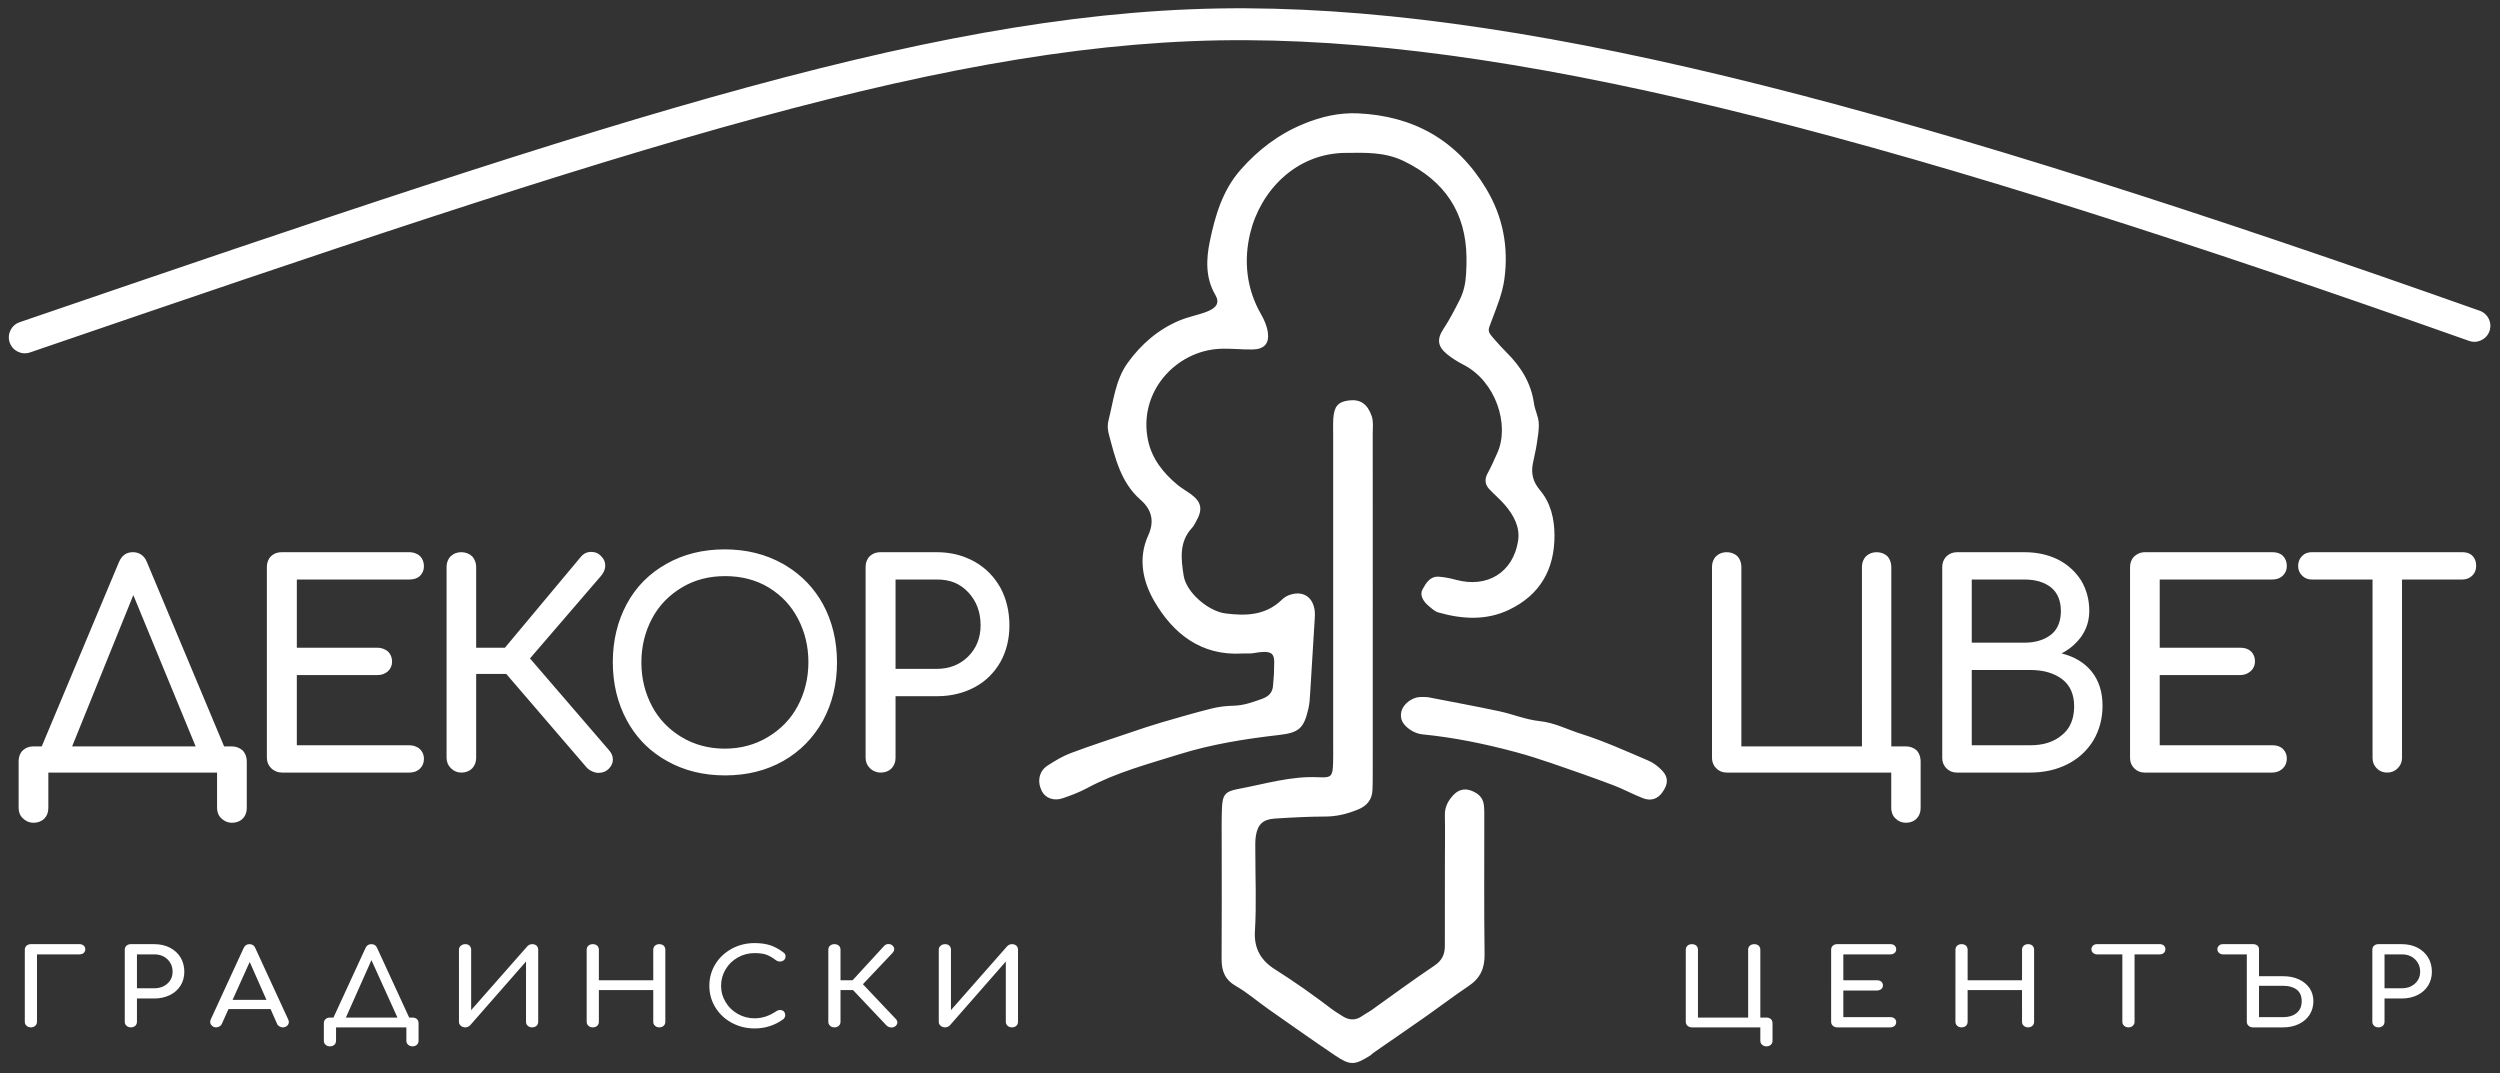 <?xml version="1.0" encoding="UTF-8" standalone="no"?>
<svg
   xmlns:dc="http://purl.org/dc/elements/1.1/"
   xmlns:cc="http://creativecommons.org/ns#"
   xmlns:rdf="http://www.w3.org/1999/02/22-rdf-syntax-ns#"
   xmlns:svg="http://www.w3.org/2000/svg"
   xmlns="http://www.w3.org/2000/svg"
   viewBox="0 0 236 101.333"
   height="101.333"
   width="236"
   xml:space="preserve"
   id="svg2"
   version="1.1"><rect x="0" y="0" width="236" height="101.333" fill="#333333" stroke="none"/><defs
     id="defs6" /><g
     transform="matrix(1.333,0,0,-1.333,0,101.333)"
     id="g10"><g
       transform="scale(0.1)"
       id="g12"><path
         id="path14"
         style="fill:#ffffff;fill-opacity:1;fill-rule:nonzero;stroke:none"
         d="m 961.516,679.926 c 39.524,-1.813 70.194,-18.91 90.894,-53.262 12,-19.879 16.04,-41.547 12.95,-64.187 -1.36,-10.063 -5.43,-19.86 -9.06,-29.493 -2.73,-7.238 -3.3,-7.058 2.2,-13.316 2.73,-3.102 5.48,-6.199 8.43,-9.113 10.16,-10.071 17.39,-21.61 19.41,-36.129 0.64,-4.61 3.07,-9.02 3.36,-13.61 0.32,-5.078 -0.7,-10.289 -1.45,-15.39 -0.7,-4.621 -1.91,-9.149 -2.77,-13.75 -1.29,-7.031 0.22,-12.86 5.13,-18.672 7.64,-9.047 10.21,-20.297 10.24,-32.109 0.04,-24.071 -10.31,-42.02 -32.06,-52.481 -16.27,-7.828 -33.37,-6.746 -50.32,-1.918 -2.35,0.668 -4.42,2.68 -6.42,4.301 -4.69,3.808 -6.68,8.328 -4.66,12 2.5,4.516 5.32,9.43 11.61,8.98 4.09,-0.3 8.21,-1.152 12.2,-2.23 21.98,-5.934 40.3,5.16 43.87,27.519 1.56,9.77 -3.12,18.289 -9.39,25.61 -3.37,3.937 -7.44,7.277 -10.99,11.078 -3.23,3.449 -3.43,7.223 -1.08,11.469 2.52,4.531 4.53,9.332 6.69,14.054 9.09,19.817 -1,50.93 -23.91,62.606 -4.11,2.101 -8.11,4.613 -11.69,7.523 -6.52,5.352 -7.31,10.52 -2.56,17.719 4.28,6.48 7.79,13.27 11.31,20.172 3.28,6.398 4.49,12.586 4.82,19.34 0.19,3.648 0.32,7.308 0.28,10.957 -0.36,32.211 -15.44,54.461 -44.452,68.531 -13.512,6.551 -27.25,5.898 -41.211,5.793 -35.223,-0.293 -60.282,-26.953 -67.512,-56.781 -4.699,-19.403 -2.789,-39.41 7.738,-57.614 2.293,-3.96 4.203,-8.515 4.785,-13 1.016,-7.73 -2.781,-11.675 -10.781,-11.828 -7.812,-0.148 -15.672,0.852 -23.465,0.461 -30.937,-1.582 -57.746,-30.472 -50.668,-64.722 2.704,-13.039 10.84,-23.379 21.129,-31.786 2.782,-2.285 5.973,-4.05 8.903,-6.164 8.031,-5.82 9,-11.089 3.789,-20.011 -0.789,-1.348 -1.45,-2.84 -2.5,-3.946 -9.469,-10.011 -7.899,-22.339 -6.071,-34.023 1.871,-11.949 17.481,-25.18 29.582,-26.738 14.309,-1.84 28.211,-1.481 39.598,9.359 1.473,1.402 3.191,2.73 5.051,3.449 9.961,3.864 17.621,-0.918 18.64,-11.508 0.149,-1.55 0.083,-3.128 -0.019,-4.691 -1.063,-17.699 -2.121,-35.398 -3.262,-53.09 -0.23,-3.64 -0.418,-7.34 -1.23,-10.879 -3.227,-14.019 -6.61,-17.097 -20.887,-18.73 -23.871,-2.731 -47.691,-6.52 -70.512,-13.641 -22.121,-6.922 -44.793,-12.871 -65.468,-24.039 -5.414,-2.918 -11.274,-5.101 -17.114,-7.109 -6.359,-2.192 -12.367,0.129 -14.847,5.097 -3.379,6.762 -2,14.071 4.062,18 5.195,3.371 10.629,6.68 16.399,8.84 13.937,5.242 28.117,9.832 42.23,14.602 7.277,2.469 14.57,4.941 21.938,7.101 11.929,3.489 23.871,6.938 35.91,9.957 5.019,1.262 10.3,1.813 15.492,1.942 6.949,0.179 13.187,2.437 19.609,4.711 5.129,1.808 7.93,4.597 8.168,10.011 0.114,2.598 0.551,5.196 0.59,7.797 0.18,12.91 2.594,17.711 -14.707,14.668 -2.543,-0.437 -5.211,-0.078 -7.82,-0.23 -29.063,-1.688 -48.77,14.004 -62.172,37.015 -8,13.739 -11.789,30.196 -4.32,46.598 4.39,9.641 2.863,18 -5.45,25.27 -14.058,12.281 -17.98,29.711 -22.5,46.679 -0.789,2.942 -0.98,6.41 -0.23,9.321 3.59,13.941 4.91,28.832 13.59,40.879 9.57,13.281 21.75,23.89 37.082,30.21 6.199,2.559 12.98,3.723 19.23,6.18 6.797,2.688 9.008,6.379 5.821,11.781 -7.243,12.278 -6.442,25.782 -3.895,38.059 3.73,17.961 8.98,36.07 21.75,50.551 12.535,14.211 26.973,25.289 44.852,32.597 12.449,5.082 24.66,7.903 38.121,7.403 z M 21.199,510.582 c -5.918,-2.004 -12.344,1.168 -14.348,7.086 -2.004,5.918 1.168,12.344 7.086,14.348 C 228.496,605.508 392.988,661.27 529.719,698.5 c 137.531,37.445 247.519,56.305 352.64,55.816 104.946,-0.492 224.031,-18.847 366.701,-54.742 142.24,-35.789 308.12,-89.043 507.02,-159.449 5.9,-2.074 8.99,-8.543 6.91,-14.437 -2.08,-5.895 -8.54,-8.989 -14.44,-6.911 C 1550.31,588.949 1385.09,642 1243.57,677.605 1102.49,713.098 985.141,731.246 882.27,731.73 779.586,732.207 671.422,713.586 535.652,676.621 399.086,639.434 235.09,583.844 21.199,510.582 Z m 5,-474.031 V 84.32 H 56.168 c 1.246,0 2.32,0.301 3.07,0.981 0.746,0.68 1.164,1.508 1.164,2.566 0,1.133 -0.418,2.039 -1.164,2.715 -0.75,0.68 -1.824,0.981 -3.07,0.981 H 21.883 c -1.246,0 -2.242,-0.375 -3.07,-1.055 -0.832,-0.754 -1.246,-1.734 -1.246,-2.867 V 36.551 c 0,-1.133 0.414,-2.035 1.246,-2.793 0.828,-0.754 1.824,-1.133 3.07,-1.133 1.246,0 2.238,0.379 3.074,1.133 0.828,0.758 1.242,1.66 1.242,2.793 z m 70.789,0 v 16.527 h 12.289 c 4.071,0 7.801,0.832 11.039,2.414 3.239,1.586 5.731,3.848 7.555,6.715 1.742,2.871 2.66,6.117 2.66,9.812 0,3.773 -0.918,7.168 -2.66,10.113 -1.824,2.941 -4.316,5.281 -7.555,6.941 -3.238,1.66 -6.968,2.488 -11.039,2.488 H 92.676 c -1.246,0 -2.242,-0.375 -3.074,-1.055 -0.832,-0.754 -1.246,-1.734 -1.246,-2.867 V 36.551 c 0,-1.133 0.414,-2.035 1.246,-2.793 0.832,-0.754 1.828,-1.133 3.074,-1.133 1.246,0 2.32,0.379 3.152,1.133 0.75,0.758 1.16,1.66 1.16,2.793 z M 109.277,60.324 H 96.988 v 23.996 h 12.289 c 3.735,0 6.891,-1.133 9.297,-3.473 2.406,-2.336 3.649,-5.281 3.649,-8.828 0,-3.398 -1.243,-6.188 -3.649,-8.379 -2.406,-2.188 -5.562,-3.316 -9.297,-3.316 z m 94.864,-22.191 -23.411,50.793 c -0.746,1.734 -2.074,2.637 -4.066,2.637 -1.91,0 -3.238,-0.902 -4.066,-2.637 L 149.27,38.285 c -0.25,-0.68 -0.418,-1.207 -0.418,-1.734 0,-1.055 0.418,-1.965 1.25,-2.719 0.742,-0.828 1.742,-1.207 2.984,-1.207 0.832,0 1.582,0.227 2.328,0.68 0.746,0.379 1.246,0.981 1.66,1.734 l 4.731,10.566 h 29.8 l 4.653,-10.566 c 0.328,-0.754 0.91,-1.355 1.656,-1.734 0.75,-0.453 1.496,-0.68 2.324,-0.68 1.246,0 2.239,0.379 3.075,1.133 0.828,0.758 1.242,1.66 1.242,2.719 0,0.449 -0.164,0.98 -0.414,1.656 z m -39.43,13.965 12.121,26.863 11.867,-26.863 z M 292.098,39.566 h -2.321 l -22.75,49.359 c -0.742,1.734 -2.07,2.637 -4.062,2.637 -1.91,0 -3.242,-0.902 -4.07,-2.637 L 236.152,39.566 h -2.492 c -1.246,0 -2.242,-0.375 -3.07,-1.055 -0.832,-0.754 -1.246,-1.734 -1.246,-2.867 V 23.117 c 0,-1.133 0.414,-2.113 1.246,-2.793 0.828,-0.754 1.824,-1.133 3.07,-1.133 1.242,0 2.324,0.379 3.156,1.133 0.743,0.68 1.161,1.66 1.161,2.793 v 9.508 h 49.808 v -9.508 c 0,-1.133 0.414,-2.113 1.242,-2.793 0.836,-0.754 1.828,-1.133 3.071,-1.133 1.25,0 2.328,0.379 3.16,1.133 0.746,0.68 1.16,1.66 1.16,2.793 v 12.527 c 0,1.133 -0.414,2.113 -1.16,2.867 -0.832,0.68 -1.91,1.055 -3.16,1.055 z m -29.051,40.68 18.43,-40.68 h -36.528 z m 110.465,9.887 -39.848,-45.281 v 42.789 c 0,1.133 -0.414,2.113 -1.164,2.867 -0.746,0.68 -1.742,1.055 -2.988,1.055 -1.242,0 -2.324,-0.375 -3.153,-1.129 -0.914,-0.754 -1.332,-1.66 -1.332,-2.793 V 36.551 c 0,-1.133 0.418,-2.035 1.332,-2.793 0.829,-0.754 1.911,-1.133 3.153,-1.133 0.582,0 1.246,0.152 1.828,0.379 0.578,0.227 1.078,0.602 1.496,0.981 l 39.676,45.281 V 36.551 c 0,-1.133 0.418,-2.035 1.246,-2.793 0.832,-0.754 1.828,-1.133 3.074,-1.133 1.246,0 2.32,0.379 3.156,1.133 0.742,0.758 1.157,1.66 1.157,2.793 v 51.09 c 0,1.133 -0.415,2.113 -1.157,2.867 -0.836,0.68 -1.91,1.055 -3.156,1.055 -0.586,0 -1.246,-0.148 -1.828,-0.375 -0.578,-0.301 -1.078,-0.68 -1.492,-1.055 z m 89.109,-2.492 V 65.981 h -38.519 v 21.66 c 0,1.133 -0.414,2.113 -1.164,2.867 -0.829,0.68 -1.907,1.055 -3.153,1.055 -1.246,0 -2.242,-0.375 -3.07,-1.055 -0.832,-0.754 -1.246,-1.734 -1.246,-2.867 V 36.551 c 0,-1.133 0.414,-2.035 1.246,-2.793 0.828,-0.754 1.824,-1.133 3.07,-1.133 1.246,0 2.324,0.379 3.153,1.133 0.75,0.758 1.164,1.66 1.164,2.793 v 22.488 h 38.519 V 36.551 c 0,-1.133 0.414,-2.035 1.242,-2.793 0.836,-0.754 1.828,-1.133 3.071,-1.133 1.246,0 2.242,0.379 3.074,1.133 0.746,0.68 1.16,1.66 1.16,2.793 v 51.09 c 0,1.133 -0.414,2.113 -1.16,2.867 -0.832,0.68 -1.828,1.055 -3.074,1.055 -1.243,0 -2.235,-0.375 -3.071,-1.055 -0.828,-0.754 -1.242,-1.734 -1.242,-2.867 z m 71.77,4.68 c -5.895,0 -11.289,-1.359 -16.188,-4 -4.898,-2.719 -8.801,-6.34 -11.621,-10.945 -2.824,-4.602 -4.234,-9.734 -4.234,-15.242 0,-5.586 1.41,-10.715 4.234,-15.32 2.82,-4.602 6.723,-8.301 11.621,-10.941 4.899,-2.641 10.293,-4 16.188,-4 7.554,0 14.359,2.188 20.339,6.566 0.911,0.828 1.329,1.734 1.329,2.793 0,1.129 -0.336,2.035 -1,2.715 -0.743,0.68 -1.579,0.984 -2.657,0.984 -0.91,0 -1.824,-0.305 -2.738,-0.91 -4.894,-3.316 -9.961,-4.98 -15.273,-4.98 -4.317,0 -8.301,1.059 -11.871,3.094 -3.653,2.039 -6.559,4.832 -8.637,8.379 -2.156,3.547 -3.235,7.395 -3.235,11.621 0,4.152 1.079,8.074 3.235,11.621 2.078,3.551 4.984,6.34 8.637,8.379 3.57,2.035 7.554,3.094 11.871,3.094 3.402,0 6.222,-0.379 8.382,-1.133 2.161,-0.828 4.403,-2.113 6.645,-3.848 0.91,-0.68 1.824,-0.981 2.902,-0.981 1.078,0 1.996,0.301 2.825,0.981 0.746,0.68 1.164,1.508 1.164,2.488 0,0.68 -0.086,1.207 -0.336,1.738 -0.25,0.453 -0.664,0.902 -1.328,1.355 -3.153,2.34 -6.227,4 -9.297,4.981 -3.071,0.981 -6.723,1.512 -10.957,1.512 z m 99.855,-53.582 -23.16,24.449 21.004,22.188 c 0.746,0.832 1.16,1.738 1.16,2.644 0,0.906 -0.332,1.734 -1.078,2.414 -0.746,0.828 -1.746,1.207 -2.988,1.207 -1.246,0 -2.243,-0.453 -3.075,-1.359 L 603.781,65.981 h -8.551 v 21.66 c 0,1.133 -0.414,2.113 -1.164,2.867 -0.828,0.68 -1.91,1.055 -3.152,1.055 -1.246,0 -2.242,-0.375 -3.07,-1.055 -0.836,-0.754 -1.25,-1.734 -1.25,-2.867 V 36.551 c 0,-1.133 0.414,-2.035 1.25,-2.793 0.828,-0.754 1.824,-1.133 3.07,-1.133 1.242,0 2.324,0.379 3.152,1.133 0.75,0.758 1.164,1.66 1.164,2.793 v 22.488 h 8.883 L 627.938,33.832 c 0.414,-0.375 0.91,-0.68 1.496,-0.906 0.578,-0.223 1.16,-0.375 1.82,-0.375 1.25,0 2.242,0.375 2.992,1.055 0.832,0.754 1.246,1.586 1.246,2.492 0,0.98 -0.414,1.812 -1.246,2.641 z m 79.051,51.395 -39.844,-45.281 v 42.789 c 0,1.133 -0.418,2.113 -1.164,2.867 -0.746,0.68 -1.746,1.055 -2.988,1.055 -1.242,0 -2.324,-0.375 -3.156,-1.129 -0.915,-0.754 -1.329,-1.66 -1.329,-2.793 V 36.551 c 0,-1.133 0.414,-2.035 1.329,-2.793 0.832,-0.754 1.914,-1.133 3.156,-1.133 0.578,0 1.242,0.152 1.828,0.379 0.578,0.227 1.078,0.602 1.492,0.981 l 39.676,45.281 V 36.551 c 0,-1.133 0.422,-2.035 1.25,-2.793 0.828,-0.754 1.828,-1.133 3.07,-1.133 1.246,0 2.324,0.379 3.156,1.133 0.747,0.758 1.161,1.66 1.161,2.793 v 51.09 c 0,1.133 -0.414,2.113 -1.161,2.867 -0.832,0.68 -1.91,1.055 -3.156,1.055 -0.582,0 -1.242,-0.148 -1.828,-0.375 -0.578,-0.301 -1.078,-0.68 -1.492,-1.055 z M 1238,87.641 V 39.566 h -35.54 v 48.074 c 0,1.133 -0.41,2.113 -1.16,2.867 -0.83,0.68 -1.91,1.055 -3.15,1.055 -1.25,0 -2.24,-0.375 -3.08,-1.055 -0.82,-0.754 -1.24,-1.734 -1.24,-2.867 V 36.551 c 0,-1.133 0.42,-2.035 1.24,-2.793 0.84,-0.754 1.83,-1.133 3.08,-1.133 h 48.48 v -9.508 c 0,-1.133 0.41,-2.113 1.25,-2.793 0.82,-0.754 1.82,-1.133 3.06,-1.133 1.25,0 2.33,0.379 3.15,1.133 0.75,0.68 1.17,1.66 1.17,2.793 v 12.527 c 0,1.133 -0.42,2.113 -1.17,2.867 -0.82,0.68 -1.9,1.055 -3.15,1.055 h -4.31 v 48.074 c 0,1.133 -0.42,2.113 -1.17,2.867 -0.83,0.68 -1.91,1.055 -3.15,1.055 -1.25,0 -2.24,-0.375 -3.07,-1.055 -0.83,-0.754 -1.24,-1.734 -1.24,-2.867 z m 100.61,-47.77 h -33.21 v 18.863 h 23.83 c 1.24,0 2.24,0.383 3.07,1.059 0.74,0.68 1.16,1.512 1.16,2.566 0,1.055 -0.42,1.965 -1.16,2.641 -0.83,0.68 -1.83,0.981 -3.07,0.981 h -23.83 v 18.34 h 33.21 c 1.24,0 2.32,0.301 3.07,0.981 0.75,0.68 1.16,1.508 1.16,2.566 0,1.133 -0.41,2.039 -1.16,2.715 -0.75,0.68 -1.83,0.981 -3.07,0.981 h -37.52 c -1.25,0 -2.25,-0.375 -3.07,-1.055 -0.84,-0.754 -1.25,-1.734 -1.25,-2.867 V 36.551 c 0,-1.133 0.41,-2.035 1.25,-2.793 0.82,-0.754 1.82,-1.133 3.07,-1.133 h 37.52 c 1.24,0 2.32,0.379 3.07,1.059 0.75,0.676 1.16,1.508 1.16,2.641 0,1.055 -0.41,1.887 -1.16,2.566 -0.75,0.676 -1.83,0.981 -3.07,0.981 z m 93.34,47.77 V 65.981 h -38.52 v 21.66 c 0,1.133 -0.42,2.113 -1.16,2.867 -0.83,0.68 -1.91,1.055 -3.16,1.055 -1.25,0 -2.24,-0.375 -3.07,-1.055 -0.83,-0.754 -1.24,-1.734 -1.24,-2.867 V 36.551 c 0,-1.133 0.41,-2.035 1.24,-2.793 0.83,-0.754 1.82,-1.133 3.07,-1.133 1.25,0 2.33,0.379 3.16,1.133 0.74,0.758 1.16,1.66 1.16,2.793 v 22.488 h 38.52 V 36.551 c 0,-1.133 0.41,-2.035 1.24,-2.793 0.83,-0.754 1.83,-1.133 3.07,-1.133 1.25,0 2.24,0.379 3.07,1.133 0.75,0.68 1.17,1.66 1.17,2.793 v 51.09 c 0,1.133 -0.42,2.113 -1.17,2.867 -0.83,0.68 -1.82,1.055 -3.07,1.055 -1.24,0 -2.24,-0.375 -3.07,-1.055 -0.83,-0.754 -1.24,-1.734 -1.24,-2.867 z m 97.53,3.922 h -44.41 c -1.16,0 -2.07,-0.301 -2.82,-0.981 -0.75,-0.676 -1.16,-1.582 -1.16,-2.641 0,-1.055 0.41,-1.887 1.16,-2.566 0.75,-0.676 1.66,-1.055 2.82,-1.055 H 1503 V 36.551 c 0,-1.133 0.42,-2.035 1.25,-2.793 0.83,-0.754 1.82,-1.133 3.07,-1.133 1.24,0 2.24,0.379 3.07,1.133 0.83,0.758 1.25,1.66 1.25,2.793 v 47.77 h 17.84 c 1.16,0 2.16,0.379 2.91,1.055 0.75,0.68 1.08,1.512 1.08,2.566 0,1.059 -0.33,1.965 -1.08,2.641 -0.75,0.68 -1.75,0.981 -2.91,0.981 z m 44.81,-7.242 h 16.85 V 36.551 c 0,-1.133 0.42,-2.035 1.25,-2.793 0.83,-0.754 1.82,-1.133 3.07,-1.133 h 21.58 c 4.07,0 7.8,0.832 11.05,2.414 3.23,1.586 5.72,3.773 7.55,6.566 1.75,2.793 2.65,6.039 2.65,9.586 0,3.394 -0.9,6.488 -2.65,9.133 -1.83,2.637 -4.32,4.754 -7.55,6.262 -3.25,1.512 -6.98,2.266 -11.05,2.266 h -17.27 v 19.168 c 0,1.055 -0.41,1.887 -1.15,2.562 -0.83,0.68 -1.92,0.981 -3.16,0.981 h -21.17 c -1.16,0 -2.07,-0.301 -2.82,-0.981 -0.75,-0.676 -1.17,-1.582 -1.17,-2.641 0,-1.055 0.42,-1.887 1.17,-2.566 0.75,-0.676 1.66,-1.055 2.82,-1.055 z m 42.75,-44.449 h -17.27 v 22.188 h 17.27 c 3.91,0 7.06,-0.906 9.47,-2.719 2.32,-1.808 3.49,-4.527 3.49,-8.148 0,-3.625 -1.17,-6.418 -3.58,-8.379 -2.4,-1.961 -5.47,-2.941 -9.38,-2.941 z m 71.62,-3.32 v 16.527 h 12.29 c 4.07,0 7.8,0.832 11.04,2.414 3.23,1.586 5.72,3.848 7.55,6.715 1.75,2.871 2.66,6.117 2.66,9.812 0,3.773 -0.91,7.168 -2.66,10.113 -1.83,2.941 -4.32,5.281 -7.55,6.941 -3.24,1.66 -6.97,2.488 -11.04,2.488 h -16.6 c -1.25,0 -2.24,-0.375 -3.08,-1.055 -0.83,-0.754 -1.24,-1.734 -1.24,-2.867 V 36.551 c 0,-1.133 0.41,-2.035 1.24,-2.793 0.84,-0.754 1.83,-1.133 3.08,-1.133 1.24,0 2.32,0.379 3.15,1.133 0.75,0.758 1.16,1.66 1.16,2.793 z m 12.29,23.773 h -12.29 v 23.996 h 12.29 c 3.73,0 6.89,-1.133 9.29,-3.473 2.41,-2.336 3.65,-5.281 3.65,-8.828 0,-3.398 -1.24,-6.188 -3.65,-8.379 -2.4,-2.188 -5.56,-3.316 -9.29,-3.316 z M 1233.2,231.609 v 126.965 c 0,1.098 -0.13,2.141 -0.39,3.121 l -0.02,0.071 -0.01,0.054 -0.02,0.071 -0.01,0.054 -0.02,0.067 c -0.46,1.64 -1.25,3.101 -2.37,4.332 -2,1.797 -4.59,2.793 -7.59,2.793 -2.99,0 -5.38,-0.996 -7.38,-2.793 -2,-1.996 -2.99,-4.594 -2.99,-7.586 V 223.629 c 0,-1.031 0.12,-1.992 0.35,-2.887 l 0.02,-0.058 0.01,-0.063 0.02,-0.058 0.02,-0.063 0.02,-0.059 0.02,-0.062 c 0.46,-1.637 1.32,-3.059 2.58,-4.324 1.99,-1.989 4.4,-2.989 7.39,-2.989 h 116.51 v -24.968 c 0,-1.125 0.14,-2.192 0.43,-3.18 l 0.02,-0.055 0.01,-0.066 0.02,-0.059 0.02,-0.066 c 0.46,-1.625 1.32,-3.035 2.55,-4.145 1.99,-1.992 4.38,-2.992 7.39,-2.992 2.99,0 5.59,1 7.58,2.992 1.8,1.801 2.8,4.399 2.8,7.391 v 33.125 c 0,1.195 -0.16,2.324 -0.47,3.379 l -0.01,0.062 -0.02,0.063 -0.02,0.062 -0.02,0.059 c -0.46,1.562 -1.24,2.961 -2.31,4.148 -2,1.797 -4.59,2.793 -7.58,2.793 h -10.34 v 126.965 c 0,1.145 -0.14,2.231 -0.42,3.246 l -0.02,0.071 -0.02,0.054 -0.02,0.067 c -0.46,1.64 -1.25,3.101 -2.36,4.332 -2,1.797 -4.59,2.793 -7.59,2.793 -2.99,0 -5.39,-0.996 -7.38,-2.793 -1.99,-1.996 -2.99,-4.594 -2.99,-7.586 V 231.609 Z m 144.6,133.86 c -1.57,-1.891 -2.35,-4.239 -2.35,-6.895 V 223.445 c 0,-2.988 1,-5.39 2.98,-7.39 2,-1.989 4.41,-2.989 7.39,-2.989 h 51.91 c 9.78,0 18.75,2 26.55,5.989 6.02,3.093 10.97,7.144 14.94,12.156 l 0.1,0.121 0.14,0.18 0.1,0.125 0.14,0.183 0.1,0.125 c 0.99,1.289 1.91,2.641 2.77,4.055 4.2,7.188 6.39,15.371 6.39,24.352 0,9.785 -2.59,17.968 -7.78,24.355 -5.16,6.352 -12.3,10.535 -21.22,12.738 5.36,2.813 9.65,6.383 13.03,10.711 l 0.04,0.051 0.14,0.184 0.04,0.05 0.14,0.18 0.04,0.059 0.14,0.175 0.04,0.059 0.13,0.18 0.04,0.058 0.65,0.903 c 3.4,5.191 5.19,10.98 5.19,17.562 0,7.988 -1.99,15.172 -5.79,21.559 -3.99,6.187 -9.38,11.176 -16.36,14.773 -6.99,3.391 -14.77,5.188 -23.75,5.188 h -47.71 c -2.99,0 -5.39,-0.996 -7.38,-2.793 -0.22,-0.215 -0.41,-0.434 -0.61,-0.66 l -0.02,-0.02 -0.06,-0.078 -0.02,-0.02 -0.06,-0.078 z m 18.55,-15.676 h 37.19 c 7.78,0 14.16,-1.797 18.96,-5.59 4.59,-3.789 6.97,-9.379 6.97,-16.758 0,-5.789 -1.47,-10.48 -4.31,-14.058 l -0.14,-0.18 -0.03,-0.035 c -0.71,-0.836 -1.49,-1.609 -2.35,-2.32 -4.79,-3.793 -11.18,-5.789 -18.96,-5.789 h -37.33 z m 0,-64.066 h 41.38 c 9.38,0 16.96,-2.2 22.74,-6.59 5.59,-4.391 8.39,-10.782 8.39,-18.961 0,-7.016 -1.7,-12.696 -5.22,-17.129 l -0.06,-0.086 -0.15,-0.176 -0.07,-0.086 c -0.88,-1.039 -1.85,-2.008 -2.94,-2.906 -5.79,-4.988 -13.17,-7.383 -22.55,-7.383 h -41.52 z m 133.11,-3.602 h 57.02 c 2.47,0 4.52,0.676 6.29,1.918 l 0.04,0.027 0.06,0.039 0.04,0.032 c 0.43,0.293 0.84,0.609 1.23,0.964 1.79,1.793 2.79,3.993 2.79,6.786 0,2.797 -1,5.191 -2.79,6.984 -2,1.797 -4.4,2.598 -7.39,2.598 h -57.29 v 48.32 h 79.58 c 2.51,0 4.75,0.57 6.46,1.805 l 0.03,0.019 0.07,0.047 c 0.39,0.27 0.76,0.566 1.09,0.906 1.79,1.797 2.79,3.993 2.79,6.785 0,2.997 -1,5.391 -2.79,7.188 -1.8,1.797 -4.39,2.594 -7.39,2.594 h -90.22 c -2.47,0 -4.54,-0.684 -6.31,-1.938 l -0.06,-0.043 c -0.45,-0.297 -0.87,-0.629 -1.27,-0.992 -1.99,-1.996 -2.99,-4.598 -2.99,-7.59 V 223.445 c 0,-2.988 1,-5.39 2.99,-7.39 1.99,-1.989 4.4,-2.989 7.38,-2.989 h 90.22 c 2.46,0 4.65,0.676 6.35,1.911 l 0.01,0.003 0.04,0.024 c 0.45,0.305 0.87,0.656 1.25,1.039 1.79,1.797 2.79,3.988 2.79,6.984 0,2.793 -1,4.993 -2.79,6.789 -1.8,1.793 -4.39,2.594 -7.39,2.594 h -79.84 z m 99.74,82.961 c -1.11,-1.594 -1.72,-3.523 -1.72,-5.711 0,-2.789 1,-4.988 2.8,-6.789 1.79,-1.789 3.99,-2.793 6.77,-2.793 h 43.13 V 223.445 c 0,-2.988 1,-5.39 2.98,-7.39 2,-1.989 4.39,-2.989 7.39,-2.989 2.99,0 5.4,1 7.39,2.989 0.42,0.429 0.81,0.883 1.14,1.351 l 0.03,0.02 0.05,0.082 0.02,0.023 0.05,0.078 0.02,0.024 v 0.008 c 1.21,1.695 1.81,3.664 1.81,5.988 v 126.164 h 42.78 c 2.8,0 5.2,1.004 7,2.793 0.38,0.387 0.71,0.793 1.01,1.215 l 0.02,0.023 v 0.004 l 0.06,0.086 0.01,0.008 c 1.11,1.562 1.62,3.41 1.62,5.637 0,2.793 -0.8,5.187 -2.6,6.984 -1.8,1.797 -4.19,2.594 -6.98,2.594 h -106.79 c -2.8,0 -4.99,-0.797 -6.79,-2.594 -0.39,-0.391 -0.74,-0.805 -1.05,-1.25 l -0.01,-0.012 -0.06,-0.082 -0.01,-0.015 -0.06,-0.082 z M 158.707,231.609 104.098,361.977 c -1,2.539 -2.422,4.41 -4.309,5.57 -1.57,1.051 -3.481,1.59 -5.754,1.59 -4.59,0 -7.781,-2.395 -9.781,-6.985 L 29.562,231.609 h -5.988 c -2.992,0 -5.387,-0.996 -7.383,-2.793 -2,-1.996 -2.996,-4.589 -2.996,-7.586 v -33.132 c 0,-2.996 0.996,-5.59 2.996,-7.387 0.562,-0.563 1.152,-1.039 1.781,-1.445 l 0.07,-0.047 0.035,-0.024 0.07,-0.043 c 1.633,-1.074 3.512,-1.617 5.707,-1.617 2.988,0 5.59,1 7.582,2.992 1.797,1.801 2.797,4.399 2.797,7.391 v 25.148 H 153.719 v -24.968 c 0,-2.996 0.996,-5.59 2.992,-7.387 0.551,-0.551 1.133,-1.02 1.75,-1.422 l 0.035,-0.023 0.067,-0.047 0.039,-0.024 0.066,-0.043 c 1.633,-1.074 3.512,-1.617 5.707,-1.617 3,0 5.59,1 7.59,2.992 1.789,1.801 2.789,4.399 2.789,7.391 v 33.125 c 0,3.004 -1,5.59 -2.789,7.594 -0.488,0.441 -1.012,0.832 -1.57,1.172 l -0.04,0.023 c -1.769,1.152 -3.886,1.777 -6.257,1.777 z m -107.625,0 43.332,107.153 44.137,-107.153 z m 159.125,0.801 v 49.715 h 57.277 c 3,0 5.391,1 7.391,2.801 1.801,1.789 2.789,3.988 2.789,6.781 0,2.797 -0.988,5.188 -2.789,6.988 -0.965,0.871 -2.027,1.508 -3.199,1.934 h -0.008 l -0.004,0.004 c -1.371,0.57 -2.902,0.84 -4.633,0.84 h -56.824 v 48.32 h 79.84 c 2.988,0 5.59,0.805 7.391,2.594 1.789,1.797 2.789,4 2.789,6.789 0,3 -1,5.39 -2.789,7.191 -0.848,0.836 -1.864,1.457 -3.016,1.883 h -0.008 l -0.019,0.008 c -1.411,0.597 -3.04,0.879 -4.809,0.879 h -90.219 c -2.996,0 -5.39,-0.996 -7.387,-2.793 -1.996,-1.996 -2.992,-4.594 -2.992,-7.586 V 223.629 c 0,-2.996 0.996,-5.395 2.992,-7.391 1.086,-1.082 2.293,-1.871 3.649,-2.367 l 0.016,-0.008 h 0.003 c 1.254,-0.531 2.637,-0.797 4.176,-0.797 h 90.223 c 2.988,0 5.59,1 7.391,2.789 1.789,1.801 2.789,4 2.789,6.989 0,2.789 -1,4.992 -2.789,6.793 -0.844,0.836 -1.86,1.457 -3.012,1.879 l -0.004,0.004 -0.008,0.003 c -1.414,0.598 -3.051,0.887 -4.828,0.887 z m 220.809,-3.176 -55.692,64.672 50.5,58.68 c 1.801,2.199 2.801,4.59 2.801,6.992 0,2.399 -0.801,4.59 -2.602,6.387 -0.281,0.344 -0.57,0.656 -0.882,0.941 l -0.008,0.008 -0.082,0.074 c -1.692,1.606 -3.824,2.348 -6.403,2.348 -2.992,0 -5.386,-1.195 -7.382,-3.59 L 357.57,301.473 h -20.363 v 57.101 c 0,2.992 -1,5.594 -2.793,7.59 l -0.168,0.149 -0.031,0.031 c -1.996,1.797 -4.59,2.793 -7.586,2.793 -2.992,0 -5.387,-0.996 -7.383,-2.793 -1.996,-1.996 -2.992,-4.594 -2.992,-7.586 V 223.629 c 0,-2.996 0.996,-5.395 2.992,-7.391 l 0.188,-0.183 h 0.004 l 0.093,-0.09 v -0.004 c 1.973,-1.93 4.348,-2.895 7.293,-2.895 2.992,0 5.59,1 7.59,2.989 1.793,2 2.793,4.402 2.793,7.39 v 59.481 h 21.32 l 57.129,-66.485 0.282,-0.269 0.003,-0.004 0.047,-0.043 v -0.004 l 0.047,-0.039 0.004,-0.008 0.043,-0.039 0.008,-0.004 0.043,-0.039 0.004,-0.004 c 0.937,-0.879 2.043,-1.578 3.308,-2.125 1.391,-0.597 2.789,-0.996 4.391,-0.996 2.992,0 5.391,0.996 7.18,2.789 2,2 3,4.199 3,6.59 0,2.602 -1,4.789 -3,6.988 z m 38.277,-6.164 c 1.012,-0.629 2.039,-1.242 3.094,-1.824 11.976,-6.781 25.75,-10.18 41.117,-10.18 15.371,0 29.141,3.399 41.121,10.18 11.969,6.789 21.348,16.371 28.141,28.551 6.589,12.168 9.976,25.949 9.976,41.316 0,15.364 -3.387,29.141 -9.976,41.313 -6.317,11.328 -14.879,20.234 -25.676,26.89 l -0.25,0.157 -0.293,0.179 -0.254,0.153 -0.293,0.175 -0.258,0.153 -1.41,0.82 c -12.176,6.789 -25.746,10.18 -41.117,10.18 -15.367,0 -29.145,-3.391 -41.117,-10.18 -12.176,-6.785 -21.559,-16.168 -28.149,-28.344 -6.582,-12.175 -9.976,-25.945 -9.976,-41.316 0,-15.371 3.394,-29.145 9.976,-41.316 5.821,-10.758 13.824,-19.489 24,-26.055 l 0.25,-0.164 0.289,-0.184 0.258,-0.164 0.289,-0.18 z m 44.211,129.125 c 11.371,0 21.75,-2.597 30.742,-7.992 l 0.418,-0.254 0.125,-0.074 0.293,-0.18 0.121,-0.082 c 8.391,-5.3 14.949,-12.238 19.707,-21.183 4.992,-9.383 7.586,-19.762 7.586,-31.137 0,-11.379 -2.594,-21.758 -7.586,-31.137 -4.988,-9.383 -12.176,-16.57 -21.156,-21.961 -8.981,-5.386 -19.164,-8.183 -30.539,-8.183 -11.379,0 -21.559,2.797 -30.539,8.183 l -0.793,0.489 -0.043,0.023 -0.125,0.078 -0.289,0.184 -0.121,0.078 c -8.207,5.266 -14.821,12.133 -19.5,20.93 -4.992,9.378 -7.59,19.757 -7.59,31.136 0,11.371 2.598,21.75 7.59,31.133 4.992,9.391 12.183,16.57 21.16,21.957 8.98,5.395 19.16,7.992 30.539,7.992 z m 120.703,-128.75 v 43.711 h 29.539 c 9.781,0 18.762,2.199 26.551,6.391 7.777,4.187 13.769,10.176 18.156,17.769 4.192,7.579 6.395,16.161 6.395,25.938 0,9.98 -2.203,18.973 -6.395,26.754 -4.387,7.789 -10.379,13.969 -18.156,18.359 -1.895,1.067 -3.856,2.004 -5.883,2.813 -6.434,2.64 -13.535,3.957 -21.117,3.957 h -39.918 c -2.996,0 -5.391,-0.996 -7.387,-2.793 C 614,364.348 613,361.75 613,358.758 V 223.629 c 0,-2.996 1,-5.395 2.992,-7.391 1.059,-1.054 2.227,-1.832 3.539,-2.328 l 0.012,-0.004 0.016,-0.008 c 1.277,-0.554 2.691,-0.832 4.265,-0.832 2.992,0 5.59,1 7.59,2.989 1.793,2 2.793,4.402 2.793,7.39 z m 0,63.059 v 63.289 h 29.539 c 4.348,0 8.375,-0.703 12.024,-2.129 l 0.253,-0.101 0.098,-0.043 c 3.563,-1.52 6.758,-3.758 9.535,-6.727 5.789,-6.188 8.782,-13.969 8.782,-23.352 0,-8.984 -2.993,-16.367 -8.782,-22.156 -5.789,-5.789 -13.375,-8.781 -22.359,-8.781 z m 375.503,-19.957 1.56,-0.102 c 16.8,-3.281 33.63,-6.371 50.38,-9.929 9.62,-2.051 18.96,-6 28.65,-7 10.64,-1.09 19.79,-6.028 29.58,-9.098 16.12,-5.063 31.64,-12.152 47.25,-18.785 3.69,-1.559 7.21,-4.207 9.98,-7.149 4.59,-4.898 4.28,-9.648 0.07,-15.511 -3.29,-4.567 -8.01,-6.278 -13.68,-4.067 -7.16,2.809 -13.98,6.559 -21.2,9.278 -14.05,5.293 -28.21,10.281 -42.42,15.14 -8.81,3.024 -17.7,5.891 -26.7,8.301 -21.67,5.809 -43.61,10.32 -65.99,12.52 -2.94,0.293 -6.06,1.562 -8.514,3.238 -4.43,3.023 -7.723,7.023 -6.223,13.082 1.192,4.84 6.985,9.539 12.557,10.062 1.54,0.149 3.13,0.02 4.7,0.02 z m -37.554,64.316 c 0,-39.156 0.008,-78.316 -0.011,-117.468 0,-4.18 -0.008,-8.36 -0.18,-12.532 -0.281,-6.996 -3.848,-11.375 -10.41,-14.027 -7.34,-2.961 -14.66,-4.859 -22.68,-4.891 -11.988,-0.05 -24,-0.679 -35.98,-1.437 -8.469,-0.543 -12.25,-4.113 -13.532,-12.344 -0.55,-3.578 -0.367,-7.289 -0.367,-10.937 -0.019,-18.793 0.871,-37.641 -0.289,-56.372 -0.793,-12.718 4.59,-21.101 14.207,-27.16 14.07,-8.84 27.52,-18.469 40.731,-28.488 2.082,-1.57 4.398,-2.82 6.558,-4.293 4.805,-3.281 9.582,-3.707 14.504,-0.211 2.121,1.512 4.488,2.664 6.617,4.172 14.781,10.492 29.316,21.328 44.386,31.391 5.5,3.672 7.52,8.012 7.5,14.109 -0.03,19.84 0.02,39.68 0.04,59.52 0.02,10.96 0.2,21.933 -0.02,32.89 -0.12,5.621 1.97,9.891 5.66,13.988 3.65,4.063 7.9,5.25 12.63,3.614 4.48,-1.551 8.44,-4.43 9.23,-9.672 0.46,-3.078 0.39,-6.25 0.39,-9.379 0.04,-32.359 -0.25,-64.738 0.2,-97.102 0.14,-9.899 -3.13,-16.859 -11.27,-22.309 -10.32,-6.934 -20.23,-14.492 -30.41,-21.648 -12.265,-8.601 -24.625,-17.051 -36.926,-25.594 l -2.39,-1.988 c -11.227,-7.02 -14.149,-7.211 -25.246,0.301 -15.782,10.668 -31.352,21.672 -46.942,32.617 -7.64,5.359 -14.75,11.613 -22.82,16.223 -7.973,4.57 -10.301,10.84 -10.231,19.379 0.211,27.148 0.059,54.293 0.071,81.441 0.008,8.348 -0.16,16.719 0.172,25.059 0.379,9.621 2.187,12.023 11.547,13.75 18.921,3.5 37.46,9.328 57.148,8.281 9.043,-0.48 9.672,0.918 10.012,9.832 0.16,4.168 0.062,8.348 0.062,12.527 0,73.09 0,146.18 0,219.27 0,4.18 -0.164,8.371 0.11,12.531 0.558,8.559 3.429,11.719 10.859,12.68 8.332,1.078 13.359,-2.527 16.34,-11.129 1.301,-3.769 0.691,-8.262 0.699,-12.43 0.039,-40.718 0.02,-81.441 0.031,-122.164" /></g></g></svg>